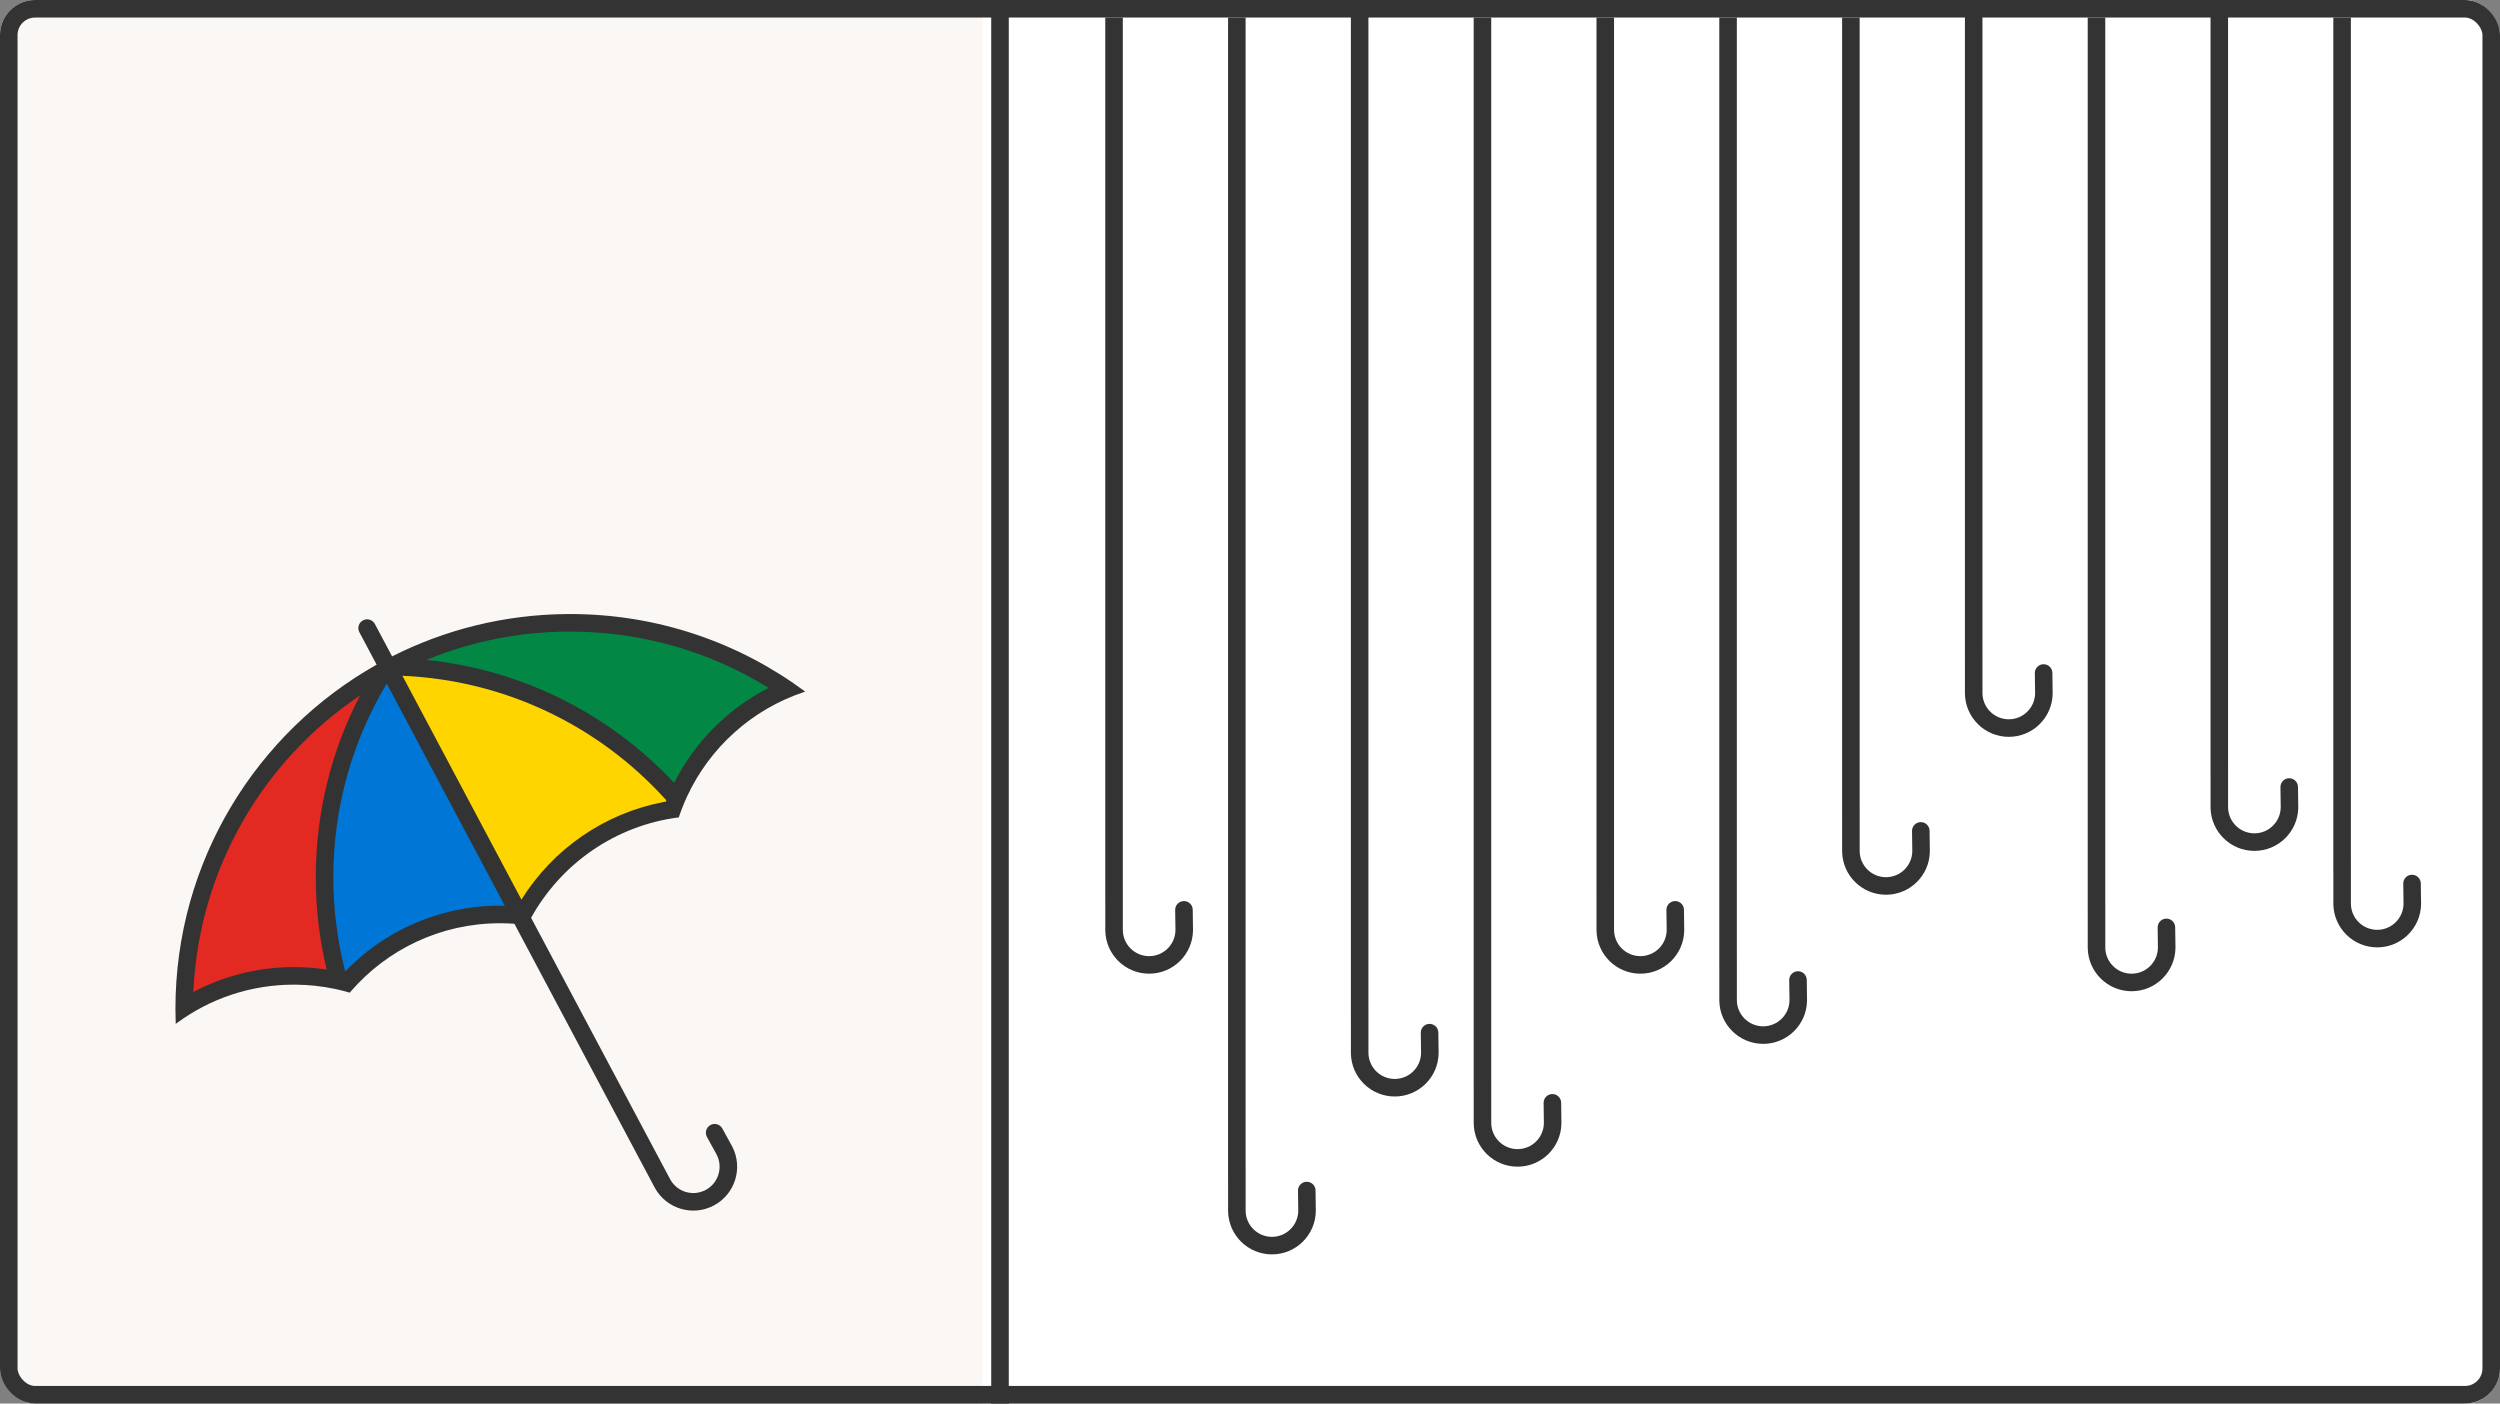 <svg width="285" height="160" viewBox="0 0 285 160" fill="none" xmlns="http://www.w3.org/2000/svg">
<rect x="0" y="0" width="285" height="160" fill="#808080" stroke="none"/>
<g clip-path="url(#clip0_208_5897)">
<rect width="285" height="160" rx="4" fill="#FAF7F5"/>
<g clip-path="url(#clip1_208_5897)">
<path fill-rule="evenodd" clip-rule="evenodd" d="M45.302 75.784C57.339 68.222 80.827 71.4 89.595 78.52C83.614 81.724 79.454 85.954 77.114 91.211C71.186 84.8 56.885 75.154 45.302 75.784Z" fill="#028844"/>
<path fill-rule="evenodd" clip-rule="evenodd" d="M44.5 76.25C55 74.75 71.75 84 77.25 91.5C67.75 94.75 64.25 96.75 59.25 104.25C56.75 99 48 83.5 44.5 76.25Z" fill="#FFD500"/>
<path fill-rule="evenodd" clip-rule="evenodd" d="M44.242 76.56C37.127 84.426 35.429 103.485 38.571 112.239L39.047 111.88C46.725 106.11 50.374 104.398 59.207 104.446L59.024 104.132C55.936 98.804 48.214 83.377 44.242 76.56Z" fill="#0076D6"/>
<path fill-rule="evenodd" clip-rule="evenodd" d="M43.5 76.5C30.5 82.25 20 103.5 21 114.75C27 111.583 32.833 110.5 38.5 111.5C36.5 103 36.5 85.75 43.5 76.5Z" fill="#E22922"/>
<path fill-rule="evenodd" clip-rule="evenodd" d="M65 70C75.039 70 84.31 73.287 91.796 78.844L91.638 78.897C85.725 80.866 80.902 85.222 78.314 90.823L78.295 90.864C78.211 91.048 78.129 91.233 78.049 91.419C78.042 91.435 78.035 91.451 78.029 91.467L78.049 91.419C78.017 91.495 77.984 91.572 77.953 91.648L78.029 91.467C77.989 91.561 77.95 91.655 77.911 91.749L77.953 91.648C77.868 91.852 77.787 92.057 77.709 92.264C77.701 92.283 77.694 92.303 77.686 92.323L77.709 92.264C77.676 92.35 77.643 92.438 77.611 92.525L77.686 92.323C77.651 92.417 77.616 92.512 77.581 92.607C77.557 92.675 77.533 92.743 77.509 92.811L77.581 92.607C77.542 92.717 77.503 92.826 77.465 92.937L77.465 92.937L77.383 93.181C70.121 94.105 63.94 98.49 60.545 104.629L74.037 130.002L74.038 130.002L76.386 134.416C77.164 135.879 78.98 136.435 80.443 135.657C81.906 134.879 82.461 133.062 81.684 131.599L80.587 129.602L80.564 129.558C80.339 129.078 80.527 128.501 81 128.25C81.472 127.999 82.054 128.164 82.326 128.617L82.352 128.663L83.45 130.66L83.489 130.737C84.726 133.162 83.795 136.14 81.382 137.423C78.97 138.705 75.982 137.813 74.663 135.434L74.62 135.355L72.924 132.166C72.914 132.149 72.903 132.131 72.894 132.112L58.642 105.309C58.194 105.277 57.742 105.257 57.287 105.252L57 105.25C50.207 105.25 44.118 108.26 39.992 113.019L39.868 113.164L39.602 113.087C39.573 113.079 39.544 113.071 39.516 113.063C39.459 113.047 39.401 113.032 39.343 113.016L39.516 113.063C39.419 113.036 39.321 113.01 39.223 112.984L39.343 113.016C39.241 112.989 39.139 112.962 39.037 112.936L39.223 112.984C39.142 112.963 39.06 112.942 38.977 112.921L39.037 112.936C38.937 112.911 38.837 112.887 38.737 112.863L38.977 112.921C38.882 112.898 38.787 112.874 38.692 112.852L38.737 112.863C38.63 112.837 38.523 112.813 38.416 112.789L38.692 112.852C38.585 112.827 38.478 112.802 38.37 112.779L38.416 112.789C38.325 112.768 38.233 112.749 38.142 112.729L38.37 112.779C38.265 112.755 38.16 112.733 38.054 112.711L38.142 112.729C38.044 112.709 37.946 112.689 37.848 112.67L38.054 112.711C36.661 112.425 35.22 112.267 33.745 112.251L33.5 112.25C28.518 112.25 23.914 113.869 20.185 116.611L20.032 116.724C20.011 116.152 20 115.577 20 115C20 98.164 29.245 83.488 42.936 75.771L40.969 72.072C40.71 71.584 40.895 70.979 41.383 70.719C41.871 70.46 42.476 70.645 42.735 71.133L44.7 74.828C50.724 71.778 57.526 70.043 64.73 70.001L65 70ZM41.041 79.286L40.989 79.32C29.935 86.764 22.819 99.003 22.066 112.601L22.042 113.089L22.056 113.081C25.48 111.27 29.314 110.284 33.294 110.251L33.5 110.25C34.762 110.25 36.011 110.346 37.241 110.534C36.429 107.155 36 103.628 36 100C36 92.53 37.82 85.486 41.041 79.286ZM38 100C38 103.598 38.442 107.135 39.305 110.554L39.356 110.752L39.459 110.646L39.496 110.607L39.59 110.512C39.623 110.479 39.656 110.445 39.689 110.412C39.779 110.323 39.869 110.234 39.96 110.145C40.155 109.956 40.353 109.771 40.554 109.589C40.765 109.397 40.979 109.21 41.197 109.026C41.23 108.998 41.263 108.971 41.296 108.943C41.312 108.929 41.328 108.916 41.344 108.903C41.356 108.892 41.369 108.882 41.381 108.872C41.467 108.801 41.554 108.73 41.641 108.66C41.667 108.639 41.693 108.618 41.719 108.597C41.747 108.575 41.775 108.552 41.803 108.53C41.891 108.461 41.979 108.392 42.067 108.324C42.077 108.316 42.088 108.308 42.098 108.3C42.129 108.276 42.16 108.252 42.192 108.228C42.216 108.21 42.239 108.192 42.263 108.175C42.285 108.158 42.308 108.141 42.331 108.124C42.415 108.061 42.499 107.999 42.583 107.937C42.595 107.928 42.608 107.919 42.62 107.91C42.657 107.884 42.693 107.858 42.73 107.831C42.757 107.811 42.785 107.791 42.813 107.772C42.841 107.752 42.868 107.733 42.896 107.713C42.91 107.703 42.925 107.693 42.94 107.682C42.976 107.657 43.013 107.631 43.049 107.606C43.075 107.588 43.101 107.57 43.127 107.552C43.149 107.537 43.171 107.522 43.194 107.506C43.223 107.486 43.252 107.466 43.282 107.446C43.312 107.426 43.343 107.405 43.373 107.385C43.393 107.371 43.413 107.358 43.433 107.345C43.578 107.249 43.723 107.154 43.869 107.061C43.887 107.05 43.904 107.039 43.922 107.028C43.947 107.012 43.971 106.997 43.996 106.981C44.029 106.96 44.062 106.94 44.096 106.919C44.188 106.862 44.28 106.805 44.373 106.75C44.383 106.743 44.395 106.736 44.406 106.73C44.444 106.707 44.483 106.684 44.521 106.661C44.547 106.645 44.574 106.63 44.6 106.614C44.62 106.603 44.639 106.591 44.659 106.58C44.694 106.559 44.73 106.538 44.765 106.518C44.788 106.505 44.809 106.493 44.832 106.48C44.866 106.46 44.9 106.441 44.934 106.422C44.949 106.413 44.963 106.405 44.978 106.397C45.069 106.345 45.161 106.295 45.252 106.244C45.287 106.225 45.321 106.207 45.356 106.188C45.372 106.179 45.387 106.171 45.403 106.162L45.457 106.134C45.49 106.116 45.524 106.098 45.558 106.08C45.569 106.074 45.581 106.068 45.593 106.062C45.622 106.046 45.651 106.031 45.68 106.016C45.715 105.998 45.749 105.98 45.784 105.962C45.804 105.951 45.825 105.941 45.846 105.93C45.879 105.913 45.913 105.896 45.947 105.879C45.974 105.865 46.001 105.852 46.028 105.838C46.115 105.794 46.202 105.751 46.29 105.709C46.444 105.634 46.598 105.561 46.753 105.489C46.775 105.479 46.798 105.469 46.82 105.459C46.977 105.387 47.135 105.317 47.293 105.249C47.308 105.242 47.323 105.235 47.339 105.229L47.352 105.223C47.594 105.119 47.838 105.02 48.084 104.924C48.17 104.89 48.257 104.857 48.344 104.824C48.431 104.791 48.519 104.758 48.607 104.726C48.707 104.69 48.808 104.654 48.909 104.618C48.931 104.611 48.952 104.604 48.974 104.596C48.998 104.588 49.022 104.579 49.047 104.571C49.203 104.517 49.361 104.465 49.519 104.414C49.563 104.4 49.608 104.386 49.653 104.372C49.667 104.367 49.682 104.363 49.696 104.358C49.734 104.347 49.771 104.335 49.808 104.324C49.959 104.277 50.111 104.232 50.264 104.189C50.3 104.179 50.336 104.169 50.372 104.158C50.399 104.151 50.426 104.143 50.454 104.136C50.476 104.129 50.499 104.123 50.521 104.117C50.57 104.104 50.618 104.091 50.667 104.078C50.677 104.075 50.686 104.072 50.696 104.07C50.741 104.058 50.786 104.046 50.831 104.035C50.861 104.027 50.891 104.019 50.921 104.011C50.955 104.003 50.989 103.994 51.023 103.986C51.053 103.978 51.084 103.97 51.115 103.963C51.144 103.955 51.174 103.948 51.203 103.941C51.236 103.933 51.269 103.925 51.302 103.917C51.342 103.908 51.381 103.899 51.421 103.889C51.436 103.886 51.452 103.882 51.467 103.879C51.507 103.869 51.546 103.86 51.586 103.852C51.623 103.843 51.66 103.835 51.697 103.827C51.726 103.82 51.755 103.814 51.784 103.808C51.811 103.802 51.838 103.796 51.865 103.79C51.898 103.783 51.93 103.776 51.963 103.77C52.069 103.747 52.175 103.726 52.282 103.705C52.3 103.701 52.319 103.698 52.338 103.694C52.376 103.687 52.414 103.679 52.453 103.672C52.496 103.664 52.538 103.656 52.581 103.649C52.592 103.646 52.603 103.644 52.615 103.642C52.663 103.634 52.711 103.625 52.76 103.617C52.781 103.613 52.802 103.609 52.824 103.606C52.875 103.597 52.927 103.588 52.979 103.579C52.986 103.578 52.992 103.577 52.999 103.576C53.052 103.567 53.105 103.559 53.158 103.55C53.18 103.547 53.201 103.544 53.223 103.54C53.251 103.536 53.279 103.532 53.308 103.527C53.351 103.521 53.395 103.514 53.438 103.508C53.452 103.506 53.466 103.504 53.48 103.502C53.534 103.494 53.588 103.486 53.642 103.479C53.65 103.478 53.659 103.477 53.667 103.476C53.719 103.469 53.771 103.462 53.822 103.455C53.845 103.452 53.867 103.449 53.889 103.446C53.928 103.441 53.968 103.436 54.008 103.432C54.125 103.417 54.243 103.404 54.361 103.391C54.367 103.39 54.374 103.39 54.38 103.389C54.436 103.383 54.492 103.377 54.548 103.372C54.558 103.371 54.569 103.37 54.579 103.369C54.592 103.367 54.606 103.366 54.619 103.365L54.771 103.35C54.783 103.349 54.796 103.348 54.808 103.347C54.816 103.346 54.825 103.346 54.834 103.345C54.892 103.34 54.949 103.335 55.007 103.33C55.014 103.33 55.021 103.329 55.028 103.329C55.082 103.324 55.136 103.32 55.189 103.316C55.226 103.314 55.263 103.311 55.299 103.308C55.327 103.306 55.355 103.305 55.384 103.303C55.421 103.3 55.459 103.298 55.496 103.296C55.526 103.294 55.554 103.292 55.583 103.29C55.614 103.289 55.645 103.287 55.677 103.285C55.91 103.273 56.144 103.264 56.378 103.258C56.512 103.254 56.647 103.252 56.782 103.251L57 103.25C57.184 103.25 57.367 103.252 57.551 103.256L44.086 77.933C40.127 84.54 38 92.11 38 100ZM45.877 77.04L59.444 102.557C63.043 96.779 68.92 92.704 75.678 91.426L75.904 91.385L75.939 91.296L75.956 91.252L75.963 91.235L75.789 91.043C68.123 82.628 57.438 77.538 45.877 77.04ZM65 72C59.292 72 53.748 73.112 48.609 75.234C59.716 76.363 69.628 81.532 76.854 89.249C79.162 84.662 82.868 80.901 87.414 78.525L87.616 78.42L87.428 78.304C80.83 74.261 73.224 72.052 65.281 72.001L65 72Z" fill="#333333"/>
</g>
<g clip-path="url(#clip2_208_5897)">
<rect width="171" height="244" transform="translate(112 -12)" fill="white"/>
<line x1="114" y1="4.37114e-08" x2="114" y2="160" stroke="#333333" stroke-width="2"/>
<path d="M126 2V102.326C126 102.336 126 102.347 126 102.358C126.001 102.368 126.001 102.378 126.002 102.388L126.002 106L126.003 106.09C126.051 108.81 128.271 111 131.002 111C133.735 111 135.956 108.808 136.002 106.086L136.002 106L135.971 103.721L135.97 103.668C135.942 103.141 135.506 102.721 134.971 102.721C134.436 102.721 133.999 103.142 133.972 103.671L133.971 103.721L134.002 106C134.002 107.657 132.659 109 131.002 109C129.345 109 128.002 107.657 128.002 106L128.002 100.999L128 100.999L128 2H126Z" fill="#333333"/>
<path d="M140 2V134.326C140 134.336 140 134.347 140 134.358C140.001 134.368 140.001 134.378 140.002 134.388L140.002 138L140.003 138.09C140.051 140.81 142.271 143 145.002 143C147.735 143 149.956 140.808 150.002 138.086L150.002 138L149.971 135.721L149.97 135.668C149.942 135.141 149.506 134.721 148.971 134.721C148.436 134.721 147.999 135.142 147.972 135.671L147.971 135.721L148.002 138C148.002 139.657 146.659 141 145.002 141C143.345 141 142.002 139.657 142.002 138L142.002 132.999H142L142 2H140Z" fill="#333333"/>
<path d="M154 1.5L154 116.326C154 116.336 154 116.347 154.001 116.358C154.001 116.368 154.001 116.378 154.002 116.388L154.002 120L154.003 120.09C154.051 122.81 156.271 125 159.002 125C161.735 125 163.956 122.808 164.002 120.086L164.003 120L163.971 117.721L163.97 117.668C163.942 117.141 163.506 116.721 162.971 116.721C162.436 116.721 161.999 117.142 161.973 117.671L161.971 117.721L162.002 120C162.002 121.657 160.659 123 159.002 123C157.345 123 156.002 121.657 156.002 120L156.002 114.999L156 114.999V1.5H154Z" fill="#333333"/>
<path d="M168 2L168 124.326C168 124.336 168 124.347 168.001 124.358C168.001 124.368 168.001 124.378 168.002 124.388L168.002 128L168.003 128.09C168.051 130.81 170.271 133 173.002 133C175.735 133 177.956 130.808 178.002 128.086L178.003 128L177.971 125.721L177.97 125.668C177.942 125.141 177.506 124.721 176.971 124.721C176.436 124.721 175.999 125.142 175.973 125.671L175.971 125.721L176.002 128C176.002 129.657 174.659 131 173.002 131C171.345 131 170.002 129.657 170.002 128L170.002 122.999L170 122.999L170 2H168Z" fill="#333333"/>
<path d="M182 2V102.326C182 102.336 182 102.347 182 102.358C182.001 102.368 182.001 102.378 182.002 102.388L182.002 106L182.003 106.09C182.051 108.81 184.271 111 187.002 111C189.735 111 191.956 108.808 192.002 106.086L192.002 106L191.971 103.721L191.97 103.668C191.942 103.141 191.506 102.721 190.971 102.721C190.436 102.721 189.999 103.142 189.972 103.671L189.971 103.721L190.002 106C190.002 107.657 188.659 109 187.002 109C185.345 109 184.002 107.657 184.002 106L184.002 100.999L184 100.999L184 2H182Z" fill="#333333"/>
<path d="M196 2V110.326C196 110.336 196 110.347 196 110.358C196.001 110.368 196.001 110.378 196.002 110.388L196.002 114L196.003 114.09C196.051 116.81 198.271 119 201.002 119C203.735 119 205.956 116.808 206.002 114.086L206.002 114L205.971 111.721L205.97 111.668C205.942 111.141 205.506 110.721 204.971 110.721C204.436 110.721 203.999 111.142 203.972 111.671L203.971 111.721L204.002 114C204.002 115.657 202.659 117 201.002 117C199.345 117 198.002 115.657 198.002 114L198.002 108.999L198 108.999L198 2H196Z" fill="#333333"/>
<path d="M210 2V93.326C210 93.336 210 93.347 210 93.358C210.001 93.368 210.001 93.378 210.002 93.388L210.002 97L210.003 97.09C210.051 99.81 212.271 102 215.002 102C217.735 102 219.956 99.808 220.002 97.086L220.002 97L219.971 94.721L219.97 94.668C219.942 94.141 219.506 93.721 218.971 93.721C218.436 93.721 217.999 94.142 217.972 94.671L217.971 94.721L218.002 97C218.002 98.657 216.659 100 215.002 100C213.345 100 212.002 98.657 212.002 97L212.002 91.999L212 91.999L212 2H210Z" fill="#333333"/>
<path d="M224 -16V75.326C224 75.336 224 75.347 224 75.358C224.001 75.368 224.001 75.378 224.002 75.388L224.002 79L224.003 79.09C224.051 81.81 226.271 84 229.002 84C231.735 84 233.956 81.808 234.002 79.086L234.002 79L233.971 76.721L233.97 76.668C233.942 76.141 233.506 75.721 232.971 75.721C232.436 75.721 231.999 76.142 231.972 76.671L231.971 76.721L232.002 79C232.002 80.657 230.659 82 229.002 82C227.345 82 226.002 80.657 226.002 79L226.002 73.999L226 73.999L226 -16H224Z" fill="#333333"/>
<path d="M238 2L238 104.326C238 104.336 238 104.347 238.001 104.358C238.001 104.368 238.001 104.378 238.002 104.388L238.002 108L238.003 108.09C238.051 110.81 240.271 113 243.002 113C245.735 113 247.956 110.808 248.002 108.086L248.003 108L247.971 105.721L247.97 105.668C247.942 105.141 247.506 104.721 246.971 104.721C246.436 104.721 245.999 105.142 245.973 105.671L245.971 105.721L246.002 108C246.002 109.657 244.659 111 243.002 111C241.345 111 240.002 109.657 240.002 108L240.002 102.999L240 102.999L240 2H238Z" fill="#333333"/>
<path d="M252 -3V88.326C252 88.336 252 88.347 252 88.358C252.001 88.368 252.001 88.378 252.002 88.388L252.002 92L252.003 92.09C252.051 94.81 254.271 97 257.002 97C259.735 97 261.956 94.808 262.002 92.086L262.002 92L261.971 89.721L261.97 89.668C261.942 89.141 261.506 88.721 260.971 88.721C260.436 88.721 259.999 89.142 259.972 89.671L259.971 89.721L260.002 92C260.002 93.657 258.659 95 257.002 95C255.345 95 254.002 93.657 254.002 92L254.002 86.999L254 86.999L254 -3H252Z" fill="#333333"/>
<path d="M266 2V99.326C266 99.336 266 99.347 266 99.358C266.001 99.368 266.001 99.378 266.002 99.388L266.002 103L266.003 103.09C266.051 105.81 268.271 108 271.002 108C273.735 108 275.956 105.808 276.002 103.086L276.002 103L275.971 100.721L275.97 100.668C275.942 100.141 275.506 99.721 274.971 99.721C274.436 99.721 273.999 100.142 273.972 100.671L273.971 100.721L274.002 103C274.002 104.657 272.659 106 271.002 106C269.345 106 268.002 104.657 268.002 103L268.002 97.999L268 97.999L268 2H266Z" fill="#333333"/>
</g>
</g>
<rect x="1" y="1" width="283" height="158" rx="3" stroke="#333333" stroke-width="2"/>
<defs>
<clipPath id="clip0_208_5897">
<rect width="285" height="160" rx="4" fill="white"/>
</clipPath>
<clipPath id="clip1_208_5897">
<rect width="80" height="80" fill="white" transform="translate(16 64)"/>
</clipPath>
<clipPath id="clip2_208_5897">
<rect width="171" height="244" fill="white" transform="translate(112 -12)"/>
</clipPath>
</defs>
</svg>
